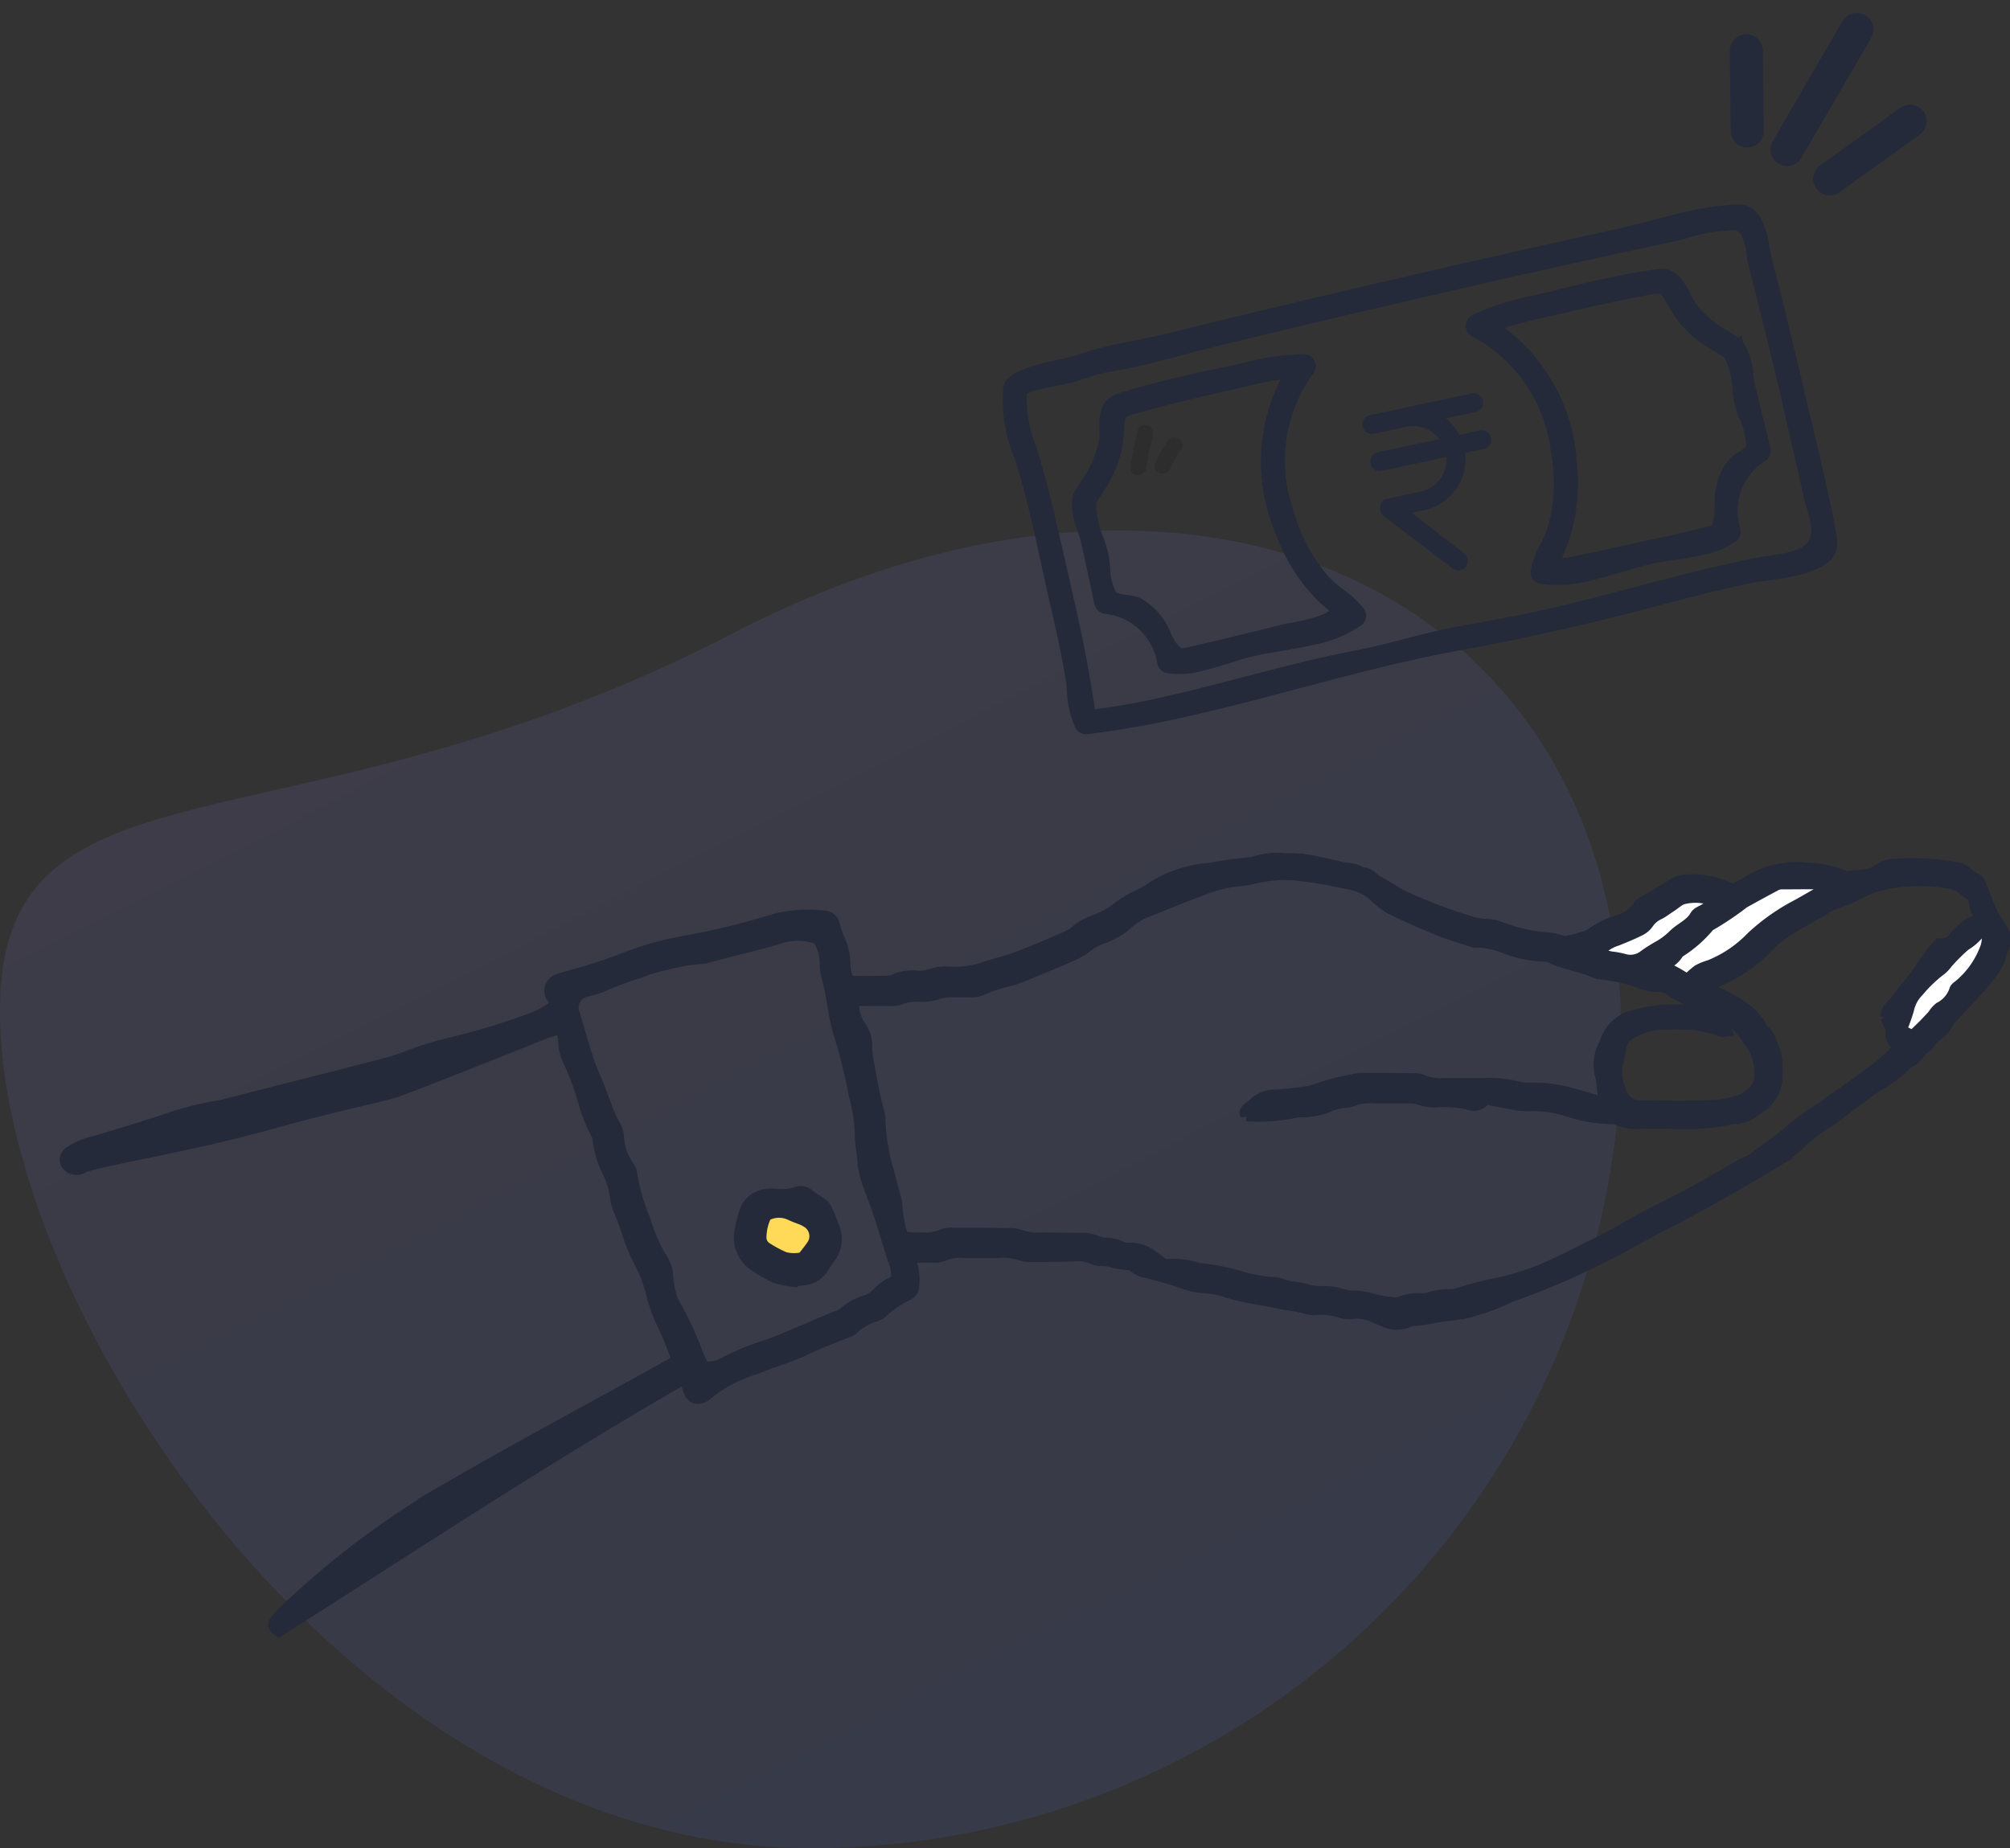 <svg xmlns="http://www.w3.org/2000/svg" xmlns:xlink="http://www.w3.org/1999/xlink" width="48.566" height="44.666" viewBox="0 0 48.566 44.666">
  <rect x="0" y="0" width="48.566" height="44.666" fill="#333333" stroke="none"/>
  <defs>
    <linearGradient id="linear-gradient" x1="0.237" y1="0.051" x2="0.726" y2="0.935" gradientUnits="objectBoundingBox">
      <stop offset="0" stop-color="#9e8bff"/>
      <stop offset="1" stop-color="#5775ff"/>
    </linearGradient>
  </defs>
  <g id="Group_4089" data-name="Group 4089" transform="translate(0 1.075)">
    <path id="Path_519" data-name="Path 519" d="M17.7,17.411c11.116-5.759,21.438-1.017,21.438,9.8A19.579,19.579,0,0,1,19.561,46.787C8.748,46.787.447,34.551-.018,27.207S6.587,23.17,17.7,17.411Z" transform="translate(0.039 -3.196)" opacity="0.1" fill="url(#linear-gradient)"/>
    <g id="Group_3573" data-name="Group 3573" transform="matrix(0.995, -0.105, 0.105, 0.995, 23.369, 1.378)">
      <path id="path78" d="M16.848,8.528c-.306-.01-.613-.014-.919-.014-.685,0-1.38.021-2.053.041-.624.019-1.27.038-1.9.041h-.1c-.811,0-1.626-.04-2.415-.079-.167-.008-.335-.011-.5-.011-.253,0-.507.007-.76.014s-.505.014-.758.014c-.133,0-.266,0-.4-.007-.337-.012-.674-.018-1.011-.018-.61,0-1.228.017-1.827.033s-1.218.033-1.828.033h-.22c-.479,0-.969-.025-1.458-.064L.617,8.5C.5,8.5.436,8.491.417,8.468s-.012-.076,0-.168c0-.05.01-.11.014-.185l.014-.249c.026-.45.052-.916.059-1.378.013-.954.017-1.938.012-2.925C.51,3,.5,2.565.475,2.157c0-.075-.011-.157-.017-.244A3.29,3.29,0,0,1,.537.527,1.039,1.039,0,0,1,1.013.463c.132,0,.272.005.4.01.1,0,.2.008.271.008.038,0,.07,0,.095,0L1.9.466c.221-.021.43-.041.647-.041q.106,0,.214.007c.225.015.466.023.739.023.335,0,.67-.011,1.006-.022.27-.009.539-.018.806-.02C6.93.393,8.57.384,10.184.384h.778c1.879,0,3.781.02,5.652.048h.067c.112,0,.228,0,.344-.008s.236-.008.354-.008a2.774,2.774,0,0,1,.486.035c.058.01.111.015.16.02.167.015.268.025.363.227a1.4,1.4,0,0,1,.027.547c-.006.089-.012.171-.01.235.023.99.037,2.007.043,3.021,0,.9,0,1.813-.008,2.7,0,.094,0,.2.01.3.024.435.05.885-.4,1.023a1.378,1.378,0,0,1-.4.048c-.161,0-.329-.014-.488-.028-.113-.009-.221-.018-.315-.021Zm1.985-3.071c0-.891-.006-1.8-.02-2.7q-.01-.636-.025-1.273c0-.079,0-.174.007-.276a1.985,1.985,0,0,0-.057-.767c-.117-.284-.277-.321-.55-.362A7.667,7.667,0,0,0,17.048,0c-.262,0-.525.007-.786.014s-.51.014-.758.014h-.145C13.654.011,11.91,0,10.174,0H10.02C8.1,0,6.141.015,4.21.042H4.083c-.209,0-.42-.006-.631-.013S3.027.016,2.816.016a6.445,6.445,0,0,0-.668.03,5.294,5.294,0,0,1-.537.02H1.365A4.16,4.16,0,0,0,.579.12.735.735,0,0,0,.35.205.174.174,0,0,0,.243.274L.263.3H.224A.128.128,0,0,0,.2.356a3.57,3.57,0,0,0-.116,1.7c.014.16.028.315.035.461.036.754.025,1.526.016,2.273q-.005.36-.008.719l0,.3c0,.545-.006,1.11-.039,1.663-.006.1-.022.218-.037.338a2.262,2.262,0,0,0-.005.89.2.2,0,0,0,.181.14,25.5,25.5,0,0,0,2.7.125c.838,0,1.692-.027,2.518-.053s1.678-.053,2.516-.053c.541,0,1.029.011,1.491.034.861.042,1.733.063,2.668.063.7,0,1.407-.011,2.176-.035l.192-.006c.485-.015.986-.03,1.479-.03.22,0,.44,0,.662.01.133,0,.282.017.44.03.228.019.463.039.694.039a1.964,1.964,0,0,0,.677-.1c.353-.131.362-.378.375-.714.028-.712.026-1.438.024-2.139V5.457" transform="translate(0 6.656) rotate(-7)" fill="#242a39" stroke="#242a39" stroke-width="0.2"/>
      <path id="path80" d="M4.882,5.849a2.029,2.029,0,0,1-.089.306c-.1.238-.1.238-.365.244H4.377c-.191.005-.383.007-.575.007-.312,0-.623-.005-.935-.01q-.324-.006-.647-.009c-.339,0-.678-.008-1.017-.018C1.011,6.365.83,6.353.8,6.3S.86,6.14.979,5.97A4.165,4.165,0,0,0,1.652,4.2,4.311,4.311,0,0,0,.611.44,7.287,7.287,0,0,1,1.566.391l.559,0,.2,0q.245,0,.491,0c.477,0,.968.011,1.458.032l.121,0c.286.008.354.01.448.321L4.868.83a3.266,3.266,0,0,0,.156.445,2.92,2.92,0,0,0,.674.873c.071.07.144.142.212.212a2.041,2.041,0,0,1,.02.886,3.407,3.407,0,0,0-.025.356c0,.065.013.166.027.282a1.818,1.818,0,0,1,0,.8.838.838,0,0,1-.241.115,1.2,1.2,0,0,0-.25.115,1.327,1.327,0,0,0-.431.542,1.818,1.818,0,0,0-.126.392ZM6.309,4.793c0-.22-.005-.44-.009-.659-.005-.31-.011-.619-.009-.929,0-.074.008-.161.016-.254A1.5,1.5,0,0,0,6.255,2.2l-.012-.035,0-.007-.027.017h0l0-.054c-.073-.077-.146-.149-.217-.221a2.754,2.754,0,0,1-.6-.759A1.951,1.951,0,0,1,5.273.769,1.659,1.659,0,0,0,5.126.34C4.974.078,4.809.067,4.536.048l-.047,0C4.065.014,3.6,0,3.08,0c-.3,0-.6,0-.892.011-.114,0-.231,0-.349,0H1.574A5.891,5.891,0,0,0,.143.138.2.2,0,0,0,0,.292.166.166,0,0,0,.06.461,3.722,3.722,0,0,1,1.32,3.7,4.151,4.151,0,0,1,.84,5.47a2.8,2.8,0,0,1-.292.4,2.121,2.121,0,0,0-.359.545.191.191,0,0,0,.09.221,2.829,2.829,0,0,0,1.192.194c.275,0,.553-.016.822-.031.239-.014.466-.027.7-.027h0c.147,0,.323.014.513.029.228.018.487.038.731.038a1.928,1.928,0,0,0,.822-.138.19.19,0,0,0,.1-.167A1.534,1.534,0,0,1,6.172,4.977a.2.2,0,0,0,.137-.184" transform="translate(11.468 6.385) rotate(-7)" fill="#242a39" stroke="#242a39" stroke-width="0.2"/>
      <path id="path82" d="M4.659,4.074a4.29,4.29,0,0,0,.62,1.8c.045.07.091.131.131.184.069.092.124.165.109.205s-.105.075-.274.107a2.454,2.454,0,0,1-.458.035c-.11,0-.222,0-.332-.008s-.213-.007-.315-.007L3.467,6.4c-.319,0-.637.01-.956.01-.159,0-.317,0-.476,0H1.913c-.243,0-.268,0-.377-.226a1.239,1.239,0,0,1-.082-.3,1.441,1.441,0,0,0-.082-.312,1.594,1.594,0,0,0-.406-.6,1.138,1.138,0,0,0-.287-.137A.808.808,0,0,1,.4,4.687,1.469,1.469,0,0,1,.389,3.98C.4,3.87.416,3.771.418,3.7c0-.091-.01-.227-.024-.386a2.452,2.452,0,0,1,.018-.942c.074-.077.147-.15.219-.221A2.857,2.857,0,0,0,1.3,1.277,3.322,3.322,0,0,0,1.459.83L1.484.747c.095-.312.163-.314.449-.321l.121,0C2.546.4,3.035.389,3.509.389c.165,0,.329,0,.493,0l.206,0,.555,0a7.263,7.263,0,0,1,.953.049A4.289,4.289,0,0,0,4.659,4.074ZM6.184.139A5.978,5.978,0,0,0,4.738.02c-.157,0-.312,0-.462,0C3.939.006,3.6,0,3.259,0c-.523,0-.987.015-1.42.046l-.053,0c-.25.017-.431.029-.576.273a1.288,1.288,0,0,0-.123.384,1.782,1.782,0,0,1-.067.256A2.642,2.642,0,0,1,.33,1.9C.26,1.974.188,2.045.1,2.142l-.027.046a1.532,1.532,0,0,0-.055.766c.008.093.016.18.016.254,0,.309,0,.619-.009.929,0,.219-.008.439-.01.659a.2.2,0,0,0,.138.184A1.534,1.534,0,0,1,1.171,6.54a.19.19,0,0,0,.1.167,1.934,1.934,0,0,0,.824.138c.245,0,.5-.02.734-.038.189-.015.364-.028.541-.029.205,0,.436.013.677.028.268.016.545.032.819.032h0a2.816,2.816,0,0,0,1.188-.2.192.192,0,0,0,.089-.221,2.105,2.105,0,0,0-.359-.544,2.792,2.792,0,0,1-.292-.4,4.185,4.185,0,0,1-.48-1.77A3.679,3.679,0,0,1,6.267.463.165.165,0,0,0,6.323.293.2.2,0,0,0,6.184.139" transform="translate(1.283 7.635) rotate(-7)" fill="#242a39" stroke="#242a39" stroke-width="0.2"/>
      <path id="path84" d="M.707.1A.211.211,0,0,0,.531,0,.168.168,0,0,0,.379.1a8.058,8.058,0,0,0-.366.82.164.164,0,0,0,.014.156.2.2,0,0,0,.166.08.2.2,0,0,0,.188-.129A7.278,7.278,0,0,1,.712.288.185.185,0,0,0,.707.1" transform="translate(2.872 8.285) rotate(-7)" fill="#2e2d2d"/>
      <path id="path86" d="M.589,0A.188.188,0,0,0,.461.052,3.487,3.487,0,0,0,.038.519a.156.156,0,0,0-.022.17A.215.215,0,0,0,.2.8a.2.2,0,0,0,.16-.08A2.974,2.974,0,0,1,.731.325.168.168,0,0,0,.78.133.213.213,0,0,0,.589,0" transform="translate(3.494 8.664) rotate(-7)" fill="#2e2d2d"/>
      <path id="_8726174_rupee_sign_icon" data-name="8726174_rupee_sign_icon" d="M2.748.915H2.242A1.256,1.256,0,0,0,2.013.458h.735a.229.229,0,1,0,0-.458H.231a.229.229,0,1,0,0,.458h.8a.8.8,0,0,1,.721.458H.231a.229.229,0,1,0,0,.458h1.6a.8.8,0,0,1-.79.687H.231a.16.16,0,0,0-.032,0,.149.149,0,0,0-.046,0,.158.158,0,0,0-.043.023L.082,2.1h0a.172.172,0,0,0-.032.039.252.252,0,0,0-.021.032.14.14,0,0,0,0,.041A.149.149,0,0,0,0,2.289H0a.16.16,0,0,0,0,.032.149.149,0,0,0,0,.046.158.158,0,0,0,.023.043.034.034,0,0,0,.016.027l1.373,1.6a.229.229,0,0,0,.348-.3L.73,2.517h.3A1.259,1.259,0,0,0,2.29,1.373h.458a.229.229,0,1,0,0-.458Z" transform="matrix(0.995, -0.105, 0.105, 0.995, 8.645, 8.58)" fill="#242a39"/>
      <g id="Group_3574" data-name="Group 3574" transform="translate(18.218 0.913) rotate(-14)">
        <line id="Line_86" data-name="Line 86" y1="2.146" x2="2.576" transform="translate(0.751 0.429)" fill="none" stroke="#242a39" stroke-linecap="round" stroke-width="0.8"/>
        <line id="Line_87" data-name="Line 87" y1="1.824" x2="0.644" transform="translate(0 0)" fill="none" stroke="#242a39" stroke-linecap="round" stroke-width="0.8"/>
        <path id="Path_417" data-name="Path 417" d="M0,.644,2.3,0" transform="translate(1.476 2.951)" fill="none" stroke="#242a39" stroke-linecap="round" stroke-width="0.8"/>
      </g>
    </g>
    <g id="Group_3572" data-name="Group 3572" transform="translate(1.097 19.695)" style="isolation: isolate">
      <g id="Group_9" data-name="Group 9" transform="translate(0 0)">
        <g id="Group_7" data-name="Group 7" transform="translate(0 0.348)">
          <path id="Path_31" data-name="Path 31" d="M667.067,180.853s5.061-1.578,6.945-1.884a34.193,34.193,0,0,0,5.434-1.8,27.917,27.917,0,0,1,1.271,3.374c.394,1.446,1.928,5.083,1.928,5.083s-8.194,4.776-11.349,7.011a2.893,2.893,0,0,1-.528-1.1c-.189-.512-.349-1.03-.487-1.557l-.079-.106a1.106,1.106,0,0,1-.143-.263,2.088,2.088,0,0,1-.5-.786,12.076,12.076,0,0,1-.513-1.206l-.047-.118a3.623,3.623,0,0,1-.168-.411,4.513,4.513,0,0,1-.417-1.124c-.165-.259-.351-.5-.492-.779a4.627,4.627,0,0,1-.419-1.165,2.439,2.439,0,0,1-.046-.583c-.033-.094-.067-.2-.1-.313A4.568,4.568,0,0,1,667.067,180.853Z" transform="translate(-667.027 -173.721)" fill="none" fill-rule="evenodd"/>
          <path id="Path_32" data-name="Path 32" d="M455.151,154.369a.406.406,0,0,1,.141-.291c.123-.115.2-.27.306-.389.3-.327.5-.73.817-1.069a.384.384,0,0,0,.38-.181,1.255,1.255,0,0,1,.188-.186.564.564,0,0,1,.411-.2c0-.055.016-.107,0-.136a.678.678,0,0,1-.123-.371.152.152,0,0,0-.056-.115c-.167-.1-.295-.262-.5-.3a4.01,4.01,0,0,0-1.872.075,4.911,4.911,0,0,0-.542.247c-.131.058-.265.109-.4.163a.911.911,0,0,0-.155.059c-.409.264-.859.461-1.245.762a1.847,1.847,0,0,0-.175.152,3.625,3.625,0,0,1-1.479.981c-.029.009-.052.039-.1.072a.873.873,0,0,0,.138.087,3.7,3.7,0,0,1,.789.421,1.285,1.285,0,0,1,.407.431.322.322,0,0,0,.068.112c.2.143.208.381.3.575.069.611.085.995-.5,1.354a.794.794,0,0,1-.515.185,5.5,5.5,0,0,1-1.518.113c-.243,0-.487,0-.731,0a1.089,1.089,0,0,1-.551-.086.252.252,0,0,0-.128-.026,3.581,3.581,0,0,1-1.068-.187,2.7,2.7,0,0,0-.945-.131,1.644,1.644,0,0,1-.427-.044c-.184-.031-.367-.074-.55-.108-.03-.006-.081,0-.093.016a.319.319,0,0,1-.388.1,2.724,2.724,0,0,0-.759-.055,1.065,1.065,0,0,1-.423-.062.708.708,0,0,0-.26-.032c-.277,0-.554,0-.831,0a1.156,1.156,0,0,0-.553.079.645.645,0,0,1-.163.025,1.867,1.867,0,0,0-.319.074,1.768,1.768,0,0,1-.707.158.889.889,0,0,0-.263.033,4.563,4.563,0,0,1-1.08.06c-.041-.086.011-.12.048-.156s.091-.063.13-.1a.725.725,0,0,1,.534-.212,7.416,7.416,0,0,0,.823-.091.219.219,0,0,0,.064-.016,5.454,5.454,0,0,1,.953-.259.919.919,0,0,1,.228-.034q.615,0,1.229.005a.539.539,0,0,1,.227.032,1.185,1.185,0,0,0,.551.087c.321,0,.643.006.964,0a2.768,2.768,0,0,1,.79.078.971.971,0,0,0,.328.034,3.11,3.11,0,0,1,.948.118c.214.05.421.123.634.178a.914.914,0,0,0,.206,0c-.017-.134-.039-.25-.043-.367a1.5,1.5,0,0,0-.063-.321,1.072,1.072,0,0,1,.064-.584c.013-.041.049-.077.058-.118a.94.94,0,0,1,.742-.677,3.539,3.539,0,0,1,1.349-.1,1.165,1.165,0,0,1,.693.285.832.832,0,0,1,.113.179c-.134.023-.211-.058-.3-.075s-.194-.041-.291-.059a1.665,1.665,0,0,0-.26-.039c-.221,0-.443,0-.665,0a1.584,1.584,0,0,0-.757.217.476.476,0,0,0-.266.357c-.021.15-.073.294-.1.446a1.163,1.163,0,0,0,.1.637.488.488,0,0,0,.476.347c.554,0,1.108.011,1.662,0a2.48,2.48,0,0,0,.654-.1.933.933,0,0,0,.511-.35.389.389,0,0,0,.07-.182,1.22,1.22,0,0,0-.258-.958,1.793,1.793,0,0,0-1.054-.809,5.021,5.021,0,0,1-.832-.409.49.49,0,0,0-.307-.109,1.038,1.038,0,0,1-.452-.09,3.857,3.857,0,0,0-.8-.194,1.547,1.547,0,0,1-.354-.085c-.319-.124-.662-.176-.975-.319a.533.533,0,0,0-.224-.05,2.731,2.731,0,0,1-.873-.181,1.9,1.9,0,0,0-.709-.154.528.528,0,0,1-.193-.043c-.242-.079-.487-.15-.723-.245-.328-.131-.651-.278-.972-.425a1.708,1.708,0,0,1-.548-.369,1.282,1.282,0,0,0-.734-.338,9.909,9.909,0,0,0-1.009-.179,3.108,3.108,0,0,0-1.154.045,2.609,2.609,0,0,1-.49.077,3.642,3.642,0,0,0-.924.261c-.394.144-.783.3-1.173.461a1.621,1.621,0,0,0-.562.342,1.719,1.719,0,0,1-.607.334,1.45,1.45,0,0,0-.367.215,1.83,1.83,0,0,1-.4.221c-.355.154-.713.3-1.071.448a2.766,2.766,0,0,1-.311.113,4.014,4.014,0,0,0-.755.246.563.563,0,0,1-.226.037c-.155.005-.31,0-.465,0a1.016,1.016,0,0,0-.388.064,1.283,1.283,0,0,1-.391.046,1.1,1.1,0,0,0-.487.073.6.6,0,0,1-.261.027c-.21,0-.421-.005-.631,0-.23,0-.265.052-.215.286a.9.9,0,0,0,.151.363.788.788,0,0,1,.147.5,2.29,2.29,0,0,0,.053.425c.049.272.1.543.157.813.017.086.042.171.062.256a.938.938,0,0,1,.047.225,4.947,4.947,0,0,0,.214,1.3c.056.234.124.466.186.7a.177.177,0,0,1,.009.065,2.934,2.934,0,0,0,.151.808,2.02,2.02,0,0,0,.5.028.941.941,0,0,0,.484-.081.607.607,0,0,1,.261-.03q.665,0,1.329.01a.677.677,0,0,1,.261.034,1.242,1.242,0,0,0,.521.072l.964.009a.814.814,0,0,1,.387.074.543.543,0,0,0,.223.044.724.724,0,0,1,.319.07.485.485,0,0,0,.254.051.8.8,0,0,1,.522.176c.1.067.2.144.3.225a1.8,1.8,0,0,1,.808.083,5.614,5.614,0,0,1,1.071.211,3.362,3.362,0,0,0,.782.134.877.877,0,0,1,.223.056,1.11,1.11,0,0,0,.223.052,1.314,1.314,0,0,1,.355.07,1.389,1.389,0,0,0,.36.039,1.377,1.377,0,0,1,.489.073,1.231,1.231,0,0,0,.293.038,1.98,1.98,0,0,1,.423.068,2.8,2.8,0,0,0,.521.091.288.288,0,0,0,.161-.018,1.111,1.111,0,0,1,.487-.078.543.543,0,0,0,.2-.022,1.488,1.488,0,0,1,.523-.076.828.828,0,0,0,.195-.035,9.453,9.453,0,0,1,1.022-.259,6.474,6.474,0,0,0,1.518-.558c.235-.1.453-.233.684-.339.524-.24,1.006-.559,1.521-.814q1.013-.5,1.98-1.081c.066-.04.137-.072.206-.107a1.28,1.28,0,0,0,.177-.091c.277-.2.555-.4.823-.612a5.236,5.236,0,0,1,.825-.611,1.872,1.872,0,0,0,.214-.157c.315-.224.64-.434.942-.673a4.469,4.469,0,0,0,.751-.659c-.125-.118-.245-.238-.185-.429Z" transform="translate(-410.667 -150.905)" fill="none" fill-rule="evenodd"/>
          <path id="Path_33" data-name="Path 33" d="M632.364,172.556a.742.742,0,0,0,.529-.083,5.832,5.832,0,0,1,1.012-.414c.229-.08.452-.177.676-.271.326-.136.65-.276.976-.415a.608.608,0,0,0,.209-.095,1.3,1.3,0,0,1,.543-.3.751.751,0,0,0,.251-.156,1.092,1.092,0,0,1,.476-.321.793.793,0,0,0-.055-.5c-.123-.4-.245-.8-.374-1.2-.061-.189-.147-.371-.206-.56a2.5,2.5,0,0,1-.162-.64c-.008-.231-.067-.458-.06-.683a3.892,3.892,0,0,0-.145-.911,13.412,13.412,0,0,0-.364-1.479c-.151-.467-.166-.958-.308-1.423a1.152,1.152,0,0,1-.031-.263,1.159,1.159,0,0,0-.178-.63,1.4,1.4,0,0,0-.964-.013c-.562.162-1.132.3-1.7.448a.572.572,0,0,1-.161.034,4.255,4.255,0,0,0-.815.133,4.448,4.448,0,0,0-.726.221,6.778,6.778,0,0,0-.837.31,2.363,2.363,0,0,1-.408.129.412.412,0,0,0-.308.557c.116.378.219.761.342,1.137.068.209.167.409.249.614.057.143.1.291.163.434a2.774,2.774,0,0,0,.226.514.644.644,0,0,1,.088.279,1.354,1.354,0,0,0,.244.711.347.347,0,0,1,.075.181,4.856,4.856,0,0,0,.33,1.14,2.018,2.018,0,0,0,.107.31,3.585,3.585,0,0,0,.251.537.864.864,0,0,1,.181.49,2.248,2.248,0,0,0,.072.424.64.64,0,0,0,.077.218,7.9,7.9,0,0,1,.585,1.261C632.269,172.369,632.32,172.466,632.364,172.556Zm2.184-2.158,0,.018a2.263,2.263,0,0,1-.413-.087,3.4,3.4,0,0,1-.429-.245.761.761,0,0,1-.39-.683,2.534,2.534,0,0,1,.112-.514.548.548,0,0,1,.446-.432.767.767,0,0,1,.23-.013,1.2,1.2,0,0,0,.552-.045.231.231,0,0,1,.245.054c.092.077.2.135.3.206a.252.252,0,0,1,.088.094,5,5,0,0,1,.2.49.681.681,0,0,1-.1.629c-.058.08-.114.162-.165.247a.57.57,0,0,1-.433.268A2.208,2.208,0,0,1,634.548,170.4Z" transform="translate(-616.472 -160.637)" fill="none" fill-rule="evenodd"/>
          <path id="Path_34" data-name="Path 34" d="M462.1,152.679a.6.6,0,0,0-.175-.06c-.32,0-.64,0-.96,0a.288.288,0,0,0-.127.031q-.393.209-.783.426a7.253,7.253,0,0,1-.791.534.117.117,0,0,0-.055.036,3.009,3.009,0,0,1-.713.624c-.008.007-.021.011-.026.02a.622.622,0,0,1-.438.308c-.013,0-.02.036-.039.075.285-.01.486.181.716.289a2.11,2.11,0,0,1,.254-.226,1.384,1.384,0,0,1,.275-.111,2.937,2.937,0,0,0,1.033-.7,5.011,5.011,0,0,1,1.107-.775c.231-.128.46-.261.688-.395C462.084,152.747,462.087,152.718,462.1,152.679Z" transform="translate(-419.025 -152.392)" fill="#fff" fill-rule="evenodd"/>
          <path id="Path_35" data-name="Path 35" d="M428.617,163.175l.275.136c.033-.01.047-.01.053-.017a6.806,6.806,0,0,0,.48-.485.676.676,0,0,1,.152-.173.758.758,0,0,0,.376-.442c.01-.037.056-.067.091-.093a2.142,2.142,0,0,0,.634-.875.726.726,0,0,0,.048-.421c-.006-.041-.064-.074-.118-.132a1.268,1.268,0,0,1-.43.427,4.227,4.227,0,0,0-.444.443.812.812,0,0,1-.134.144,3.246,3.246,0,0,0-.55.525.9.9,0,0,0-.249.457A4.453,4.453,0,0,1,428.617,163.175Z" transform="translate(-383.798 -159.391)" fill="#fff" fill-rule="evenodd"/>
          <path id="Path_36" data-name="Path 36" d="M481.135,155.259a1.22,1.22,0,0,0-.83-.1c-.119.016-.227.127-.338.2-.093.059-.179.128-.277.178a.658.658,0,0,0-.272.23.51.51,0,0,1-.2.166c-.177.088-.361.163-.545.237a1,1,0,0,0-.5.349c.136.032.249.061.364.085a2.132,2.132,0,0,1,.293.052.549.549,0,0,0,.527-.1,3.86,3.86,0,0,1,.36-.225,1.775,1.775,0,0,0,.359-.279c.166-.157.394-.243.514-.457.038-.068.14-.1.215-.146C480.9,155.389,480.995,155.339,481.135,155.259Z" transform="translate(-440.707 -154.574)" fill="#fff" fill-rule="evenodd"/>
          <path id="Path_37" data-name="Path 37" d="M644.974,213.831c.084-.113.177-.222.254-.342a.462.462,0,0,0-.125-.619.948.948,0,0,0-.173-.094,2.924,2.924,0,0,1-.275-.11.7.7,0,0,0-.548-.015.228.228,0,0,0-.141.125,1.316,1.316,0,0,0-.106.516.361.361,0,0,0,.177.3,3.017,3.017,0,0,0,.439.233A.959.959,0,0,0,644.974,213.831Z" transform="translate(-626.637 -204.497)" fill="#ffda58" fill-rule="evenodd"/>
        </g>
        <g id="Group_8" data-name="Group 8" transform="translate(0.48 0)">
          <path id="Path_38" data-name="Path 38" d="M437.628,152.3a2.391,2.391,0,0,1,.057.331,1.107,1.107,0,0,0,.128.511,7.4,7.4,0,0,1,.374,1.027,3.13,3.13,0,0,0,.285.7.5.5,0,0,1,.048.189,2.416,2.416,0,0,0,.252.786,2.022,2.022,0,0,1,.174.634,1.3,1.3,0,0,0,.1.31c.087.189.141.393.214.589a3.307,3.307,0,0,0,.215.518,3.557,3.557,0,0,1,.358.954,4.776,4.776,0,0,0,.32.8c.107.23.189.467.276.709-.048.032-.083.058-.121.079-1.893,1.064-3.472,1.883-5.617,3.13a20.82,20.82,0,0,0-3.734,2.83,1.493,1.493,0,0,0-.243.269c-.071.094-.017.164.073.22,3.25-2.066,6.464-4.193,9.819-6.118.046.144.072.251.115.351a.213.213,0,0,0,.3.118.266.266,0,0,0,.084-.052,3.368,3.368,0,0,1,1.187-.635c.407-.171.837-.282,1.236-.479.316-.157.652-.273.979-.409a.4.4,0,0,0,.146-.075,1.286,1.286,0,0,1,.54-.311.534.534,0,0,0,.147-.076,2.411,2.411,0,0,1,.65-.445.222.222,0,0,0,.117-.223,1.228,1.228,0,0,0-.1-.637,1.229,1.229,0,0,1,.2-.043c.133-.006.266,0,.4-.005a.541.541,0,0,0,.227-.032,1.035,1.035,0,0,1,.517-.08h.8a1.385,1.385,0,0,1,.588.07.574.574,0,0,0,.229.024c.332,0,.665,0,1-.008a.909.909,0,0,1,.516.078.424.424,0,0,0,.194.027,1.027,1.027,0,0,1,.289.053,2.386,2.386,0,0,0,.429.055.626.626,0,0,0,.364.185,9.225,9.225,0,0,1,.89.264,2.107,2.107,0,0,0,.551.109,1.684,1.684,0,0,1,.486.1,6.158,6.158,0,0,0,.872.189c.182.039.365.076.548.112a2.786,2.786,0,0,1,.516.1.567.567,0,0,0,.2.021,1.647,1.647,0,0,1,.653.078.558.558,0,0,0,.263.013,1.014,1.014,0,0,1,.547.107c.05.024.1.039.154.062a.736.736,0,0,0,.671.024.153.153,0,0,1,.063-.022c.3,0,.587-.1.883-.118.156-.011.3-.054.454-.076a5.352,5.352,0,0,0,1.023-.376,18.939,18.939,0,0,0,2.931-1.322c.521-.293,1.058-.554,1.582-.841q.9-.495,1.785-1.024a4.548,4.548,0,0,0,.72-.53,3.392,3.392,0,0,1,.688-.518,2.176,2.176,0,0,0,.266-.2c.3-.224.6-.457.907-.665a3.026,3.026,0,0,0,.639-.469c.078-.089.211-.13.287-.219a.952.952,0,0,1,.278-.275c.117-.229.4-.318.492-.569a.367.367,0,0,1,.085-.1c.232-.251.47-.5.7-.755a4.931,4.931,0,0,0,.362-.472,1.327,1.327,0,0,0,.121-.27c.016-.041.005-.1.028-.128.211-.3,0-.51-.144-.737a1.052,1.052,0,0,1-.086-.134c-.1-.243-.2-.489-.3-.733-.013-.03-.026-.073-.05-.084-.172-.074-.283-.239-.476-.289a5.966,5.966,0,0,0-1.553-.084.657.657,0,0,0-.367.134c-.224.171-.491.107-.733.171-.035.009-.082-.024-.122-.04a2.793,2.793,0,0,0-.9-.179,2.191,2.191,0,0,0-1.362.313c-.122.076-.25.141-.394.221a1.99,1.99,0,0,0-1.124-.24.622.622,0,0,0-.311.092c-.223.142-.454.272-.681.41-.056.034-.129.066-.156.118a.865.865,0,0,1-.533.368,2.045,2.045,0,0,0-.619.312.584.584,0,0,1-.213.081,1.762,1.762,0,0,1-.413.1c-.128,0-.258-.079-.386-.079a4.088,4.088,0,0,1-1.224-.278.818.818,0,0,0-.258-.053,1.622,1.622,0,0,1-.55-.108,11.347,11.347,0,0,1-1.485-.572c-.218-.105-.416-.251-.631-.363-.131-.068-.222-.224-.4-.2-.124-.117-.288-.1-.437-.129-.291-.064-.58-.137-.873-.186a3.529,3.529,0,0,0-.529-.029,1.749,1.749,0,0,0-.785.092,9.272,9.272,0,0,0-1.012.139,2.942,2.942,0,0,0-1.427.474,2.656,2.656,0,0,1-.347.193,2.683,2.683,0,0,0-.532.332,1.985,1.985,0,0,1-.527.273,1.315,1.315,0,0,0-.424.248,1.127,1.127,0,0,1-.315.174c-.355.153-.71.308-1.072.444-.258.1-.53.158-.79.25a2.341,2.341,0,0,1-.911.119.969.969,0,0,0-.423.062.99.99,0,0,1-.325.039,1.03,1.03,0,0,0-.58.1.187.187,0,0,1-.1.02c-.32.005-.64.013-.963,0a.784.784,0,0,1-.115-.421,1.525,1.525,0,0,0-.151-.641,2.486,2.486,0,0,1-.106-.312.234.234,0,0,0-.232-.2,3.439,3.439,0,0,0-1.147.065,17.7,17.7,0,0,1-2.256.55,7.861,7.861,0,0,0-1.342.374,12.711,12.711,0,0,1-1.418.464,2.612,2.612,0,0,0-.253.08.265.265,0,0,0-.149.4c.036.053.066.11.111.185a2.029,2.029,0,0,1-.571.341,16.688,16.688,0,0,1-2,.61,8.313,8.313,0,0,0-1.076.336,6.108,6.108,0,0,1-.6.186c-1.243.32-3.731.954-3.731.954a1.36,1.36,0,0,1-.161.038,7.277,7.277,0,0,0-1.348.347q-.932.3-1.872.572a1.406,1.406,0,0,0-.385.187.2.2,0,0,0-.106.251.266.266,0,0,0,.272.148.251.251,0,0,0,.095-.028c.25-.154,2.536-.513,4.374-1.02s2.125-.537,3.11-.792c.288-.075,2.9-1.128,3.656-1.425C437.288,152.407,437.437,152.366,437.628,152.3Zm32-.237.141.3c-.06.191.059.311.185.429a4.471,4.471,0,0,1-.751.659c-.3.239-.627.449-.942.673a1.853,1.853,0,0,1-.214.157,5.23,5.23,0,0,0-.825.611c-.268.212-.546.411-.823.612a1.282,1.282,0,0,1-.177.091c-.069.035-.14.067-.206.107q-.968.581-1.98,1.081c-.515.255-1,.573-1.521.814-.231.106-.449.244-.684.339a6.476,6.476,0,0,1-1.518.558,9.474,9.474,0,0,0-1.022.259.828.828,0,0,1-.195.035,1.487,1.487,0,0,0-.523.076.541.541,0,0,1-.2.022,1.11,1.11,0,0,0-.487.078.289.289,0,0,1-.161.018,2.807,2.807,0,0,1-.521-.091,1.983,1.983,0,0,0-.423-.068,1.233,1.233,0,0,1-.293-.038,1.379,1.379,0,0,0-.489-.073,1.387,1.387,0,0,1-.36-.039,1.317,1.317,0,0,0-.355-.07,1.114,1.114,0,0,1-.223-.052.874.874,0,0,0-.223-.056,3.359,3.359,0,0,1-.782-.134,5.619,5.619,0,0,0-1.071-.211,1.8,1.8,0,0,0-.808-.083c-.108-.081-.2-.158-.3-.225a.8.8,0,0,0-.522-.176.485.485,0,0,1-.254-.051.724.724,0,0,0-.319-.07.544.544,0,0,1-.223-.044.814.814,0,0,0-.387-.074l-.964-.009a1.24,1.24,0,0,1-.521-.072.677.677,0,0,0-.261-.034q-.664-.009-1.329-.01a.607.607,0,0,0-.261.03.941.941,0,0,1-.484.081,2.02,2.02,0,0,1-.5-.028,2.93,2.93,0,0,1-.152-.808.179.179,0,0,0-.009-.065c-.062-.233-.13-.465-.186-.7a4.95,4.95,0,0,1-.214-1.3.933.933,0,0,0-.047-.225c-.02-.086-.045-.17-.062-.256-.055-.271-.109-.542-.157-.813a2.3,2.3,0,0,1-.053-.425.789.789,0,0,0-.147-.5.9.9,0,0,1-.151-.363c-.05-.234-.016-.284.215-.286.21,0,.421.006.631,0a.6.6,0,0,0,.261-.027,1.1,1.1,0,0,1,.487-.072,1.285,1.285,0,0,0,.391-.046,1.014,1.014,0,0,1,.387-.064c.155,0,.31,0,.465,0a.563.563,0,0,0,.226-.037,4.015,4.015,0,0,1,.755-.246,2.755,2.755,0,0,0,.311-.113c.358-.147.716-.293,1.071-.448a1.834,1.834,0,0,0,.4-.221,1.447,1.447,0,0,1,.367-.215,1.72,1.72,0,0,0,.607-.334,1.619,1.619,0,0,1,.562-.342c.39-.157.778-.318,1.173-.461a3.645,3.645,0,0,1,.924-.261,2.615,2.615,0,0,0,.49-.077,3.108,3.108,0,0,1,1.154-.045,9.9,9.9,0,0,1,1.009.179,1.283,1.283,0,0,1,.734.338,1.7,1.7,0,0,0,.548.369c.321.147.644.293.972.425.236.095.481.166.723.245a.529.529,0,0,0,.193.043,1.9,1.9,0,0,1,.709.153,2.73,2.73,0,0,0,.873.181.533.533,0,0,1,.224.049c.313.143.656.194.975.319a1.543,1.543,0,0,0,.354.085,3.858,3.858,0,0,1,.805.194,1.038,1.038,0,0,0,.452.09.49.49,0,0,1,.307.109,5.024,5.024,0,0,0,.832.409,1.794,1.794,0,0,1,1.054.809,1.22,1.22,0,0,1,.258.958.391.391,0,0,1-.07.182.934.934,0,0,1-.511.35,2.48,2.48,0,0,1-.654.1c-.554.014-1.108.008-1.662,0a.488.488,0,0,1-.476-.347,1.164,1.164,0,0,1-.1-.637c.028-.152.08-.3.1-.446a.476.476,0,0,1,.265-.357,1.585,1.585,0,0,1,.757-.217c.222-.008.443-.007.665,0a1.673,1.673,0,0,1,.259.039c.1.018.194.041.291.059s.169.1.3.075a.836.836,0,0,0-.113-.179,1.166,1.166,0,0,0-.693-.285,3.541,3.541,0,0,0-1.349.1.94.94,0,0,0-.742.677c-.009.042-.045.077-.058.118a1.072,1.072,0,0,0-.064.584,1.5,1.5,0,0,1,.063.321c0,.117.026.233.043.367a.91.91,0,0,1-.206,0c-.213-.055-.421-.127-.634-.178a3.11,3.11,0,0,0-.948-.118.97.97,0,0,1-.328-.034,2.765,2.765,0,0,0-.79-.078c-.321,0-.642,0-.964,0a1.183,1.183,0,0,1-.551-.087.539.539,0,0,0-.227-.032q-.615-.007-1.23-.005a.918.918,0,0,0-.228.034,5.461,5.461,0,0,0-.953.259.218.218,0,0,1-.064.016,7.41,7.41,0,0,1-.823.091.725.725,0,0,0-.534.212c-.039.038-.091.063-.13.1s-.089.07-.048.156a4.563,4.563,0,0,0,1.08-.06.888.888,0,0,1,.263-.033,1.766,1.766,0,0,0,.707-.158,1.862,1.862,0,0,1,.319-.074.644.644,0,0,0,.163-.025,1.157,1.157,0,0,1,.553-.079c.277,0,.554,0,.831,0a.708.708,0,0,1,.261.032,1.063,1.063,0,0,0,.423.062,2.724,2.724,0,0,1,.759.055.319.319,0,0,0,.388-.1c.013-.018.063-.021.093-.016.184.034.366.078.55.108a1.644,1.644,0,0,0,.427.044,2.7,2.7,0,0,1,.945.132A3.581,3.581,0,0,0,463,154.5a.252.252,0,0,1,.128.026,1.09,1.09,0,0,0,.551.086c.244,0,.487,0,.731,0a5.51,5.51,0,0,0,1.518-.113.794.794,0,0,0,.515-.185c.581-.359.565-.742.5-1.354-.1-.194-.108-.432-.3-.574a.319.319,0,0,1-.068-.112,1.288,1.288,0,0,0-.407-.431,3.7,3.7,0,0,0-.789-.421.871.871,0,0,1-.138-.087c.043-.034.066-.063.1-.072a3.624,3.624,0,0,0,1.479-.982,1.875,1.875,0,0,1,.175-.152c.386-.3.836-.5,1.245-.763a.9.9,0,0,1,.155-.059c.133-.053.267-.1.4-.163a4.895,4.895,0,0,1,.542-.247,4.008,4.008,0,0,1,1.872-.075c.207.036.335.2.5.3a.153.153,0,0,1,.056.115.676.676,0,0,0,.123.371c.018.03,0,.081,0,.136a.565.565,0,0,0-.412.2,1.263,1.263,0,0,0-.188.186.384.384,0,0,1-.38.181c-.318.339-.515.742-.817,1.069-.11.119-.184.274-.306.389A.4.4,0,0,0,469.63,152.065Zm-28.593,8.454c-.043-.09-.095-.187-.139-.288a7.9,7.9,0,0,0-.585-1.261.638.638,0,0,1-.077-.218,2.271,2.271,0,0,1-.071-.424.866.866,0,0,0-.181-.49,3.572,3.572,0,0,1-.251-.537,2.026,2.026,0,0,1-.107-.31,4.858,4.858,0,0,1-.33-1.14.348.348,0,0,0-.075-.181,1.352,1.352,0,0,1-.244-.711.643.643,0,0,0-.088-.279,2.771,2.771,0,0,1-.226-.514c-.06-.142-.106-.29-.163-.434-.082-.205-.18-.4-.249-.614-.123-.376-.226-.758-.342-1.137a.412.412,0,0,1,.308-.556,2.366,2.366,0,0,0,.408-.129,6.8,6.8,0,0,1,.837-.31,4.443,4.443,0,0,1,.726-.221,4.254,4.254,0,0,1,.815-.133.571.571,0,0,0,.161-.034c.567-.148,1.137-.286,1.7-.448a1.4,1.4,0,0,1,.964.014,1.157,1.157,0,0,1,.178.631,1.142,1.142,0,0,0,.032.263c.143.465.157.956.308,1.423a13.427,13.427,0,0,1,.364,1.479,3.905,3.905,0,0,1,.145.911c-.007.225.052.451.06.683a2.494,2.494,0,0,0,.162.64c.059.19.145.371.206.56.129.4.25.8.374,1.2a.8.8,0,0,1,.055.5,1.088,1.088,0,0,0-.476.321.754.754,0,0,1-.251.156,1.3,1.3,0,0,0-.543.3.607.607,0,0,1-.209.095c-.325.139-.65.279-.976.415-.224.094-.447.191-.676.271a5.842,5.842,0,0,0-1.012.414A.742.742,0,0,1,441.037,160.52Zm27.187-11.631c-.017.039-.02.067-.035.076-.229.133-.457.266-.688.395a5.012,5.012,0,0,0-1.107.775,2.939,2.939,0,0,1-1.033.7,1.384,1.384,0,0,0-.275.111,2.113,2.113,0,0,0-.254.226c-.231-.108-.431-.3-.716-.289.019-.039.026-.072.039-.075a.623.623,0,0,0,.438-.308c0-.009.018-.013.026-.02a3.011,3.011,0,0,0,.713-.624.116.116,0,0,1,.055-.036,7.248,7.248,0,0,0,.791-.534q.39-.217.783-.426a.288.288,0,0,1,.127-.031c.32,0,.64-.007.96,0A.6.6,0,0,1,468.225,148.889Zm1.74,3.5a4.458,4.458,0,0,0,.183-.506.9.9,0,0,1,.249-.457,3.243,3.243,0,0,1,.55-.525.8.8,0,0,0,.134-.144,4.236,4.236,0,0,1,.444-.443,1.268,1.268,0,0,0,.431-.427c.055.059.112.092.118.132a.724.724,0,0,1-.048.421,2.14,2.14,0,0,1-.634.875c-.035.026-.081.057-.091.093a.758.758,0,0,1-.376.442.676.676,0,0,0-.152.173,6.805,6.805,0,0,1-.48.485c-.006.007-.021.007-.053.017Zm-4.392-3.1c-.14.079-.235.13-.326.185-.075.045-.177.078-.215.146-.12.214-.348.3-.514.457a1.774,1.774,0,0,1-.359.279,3.851,3.851,0,0,0-.36.225.549.549,0,0,1-.527.1,2.132,2.132,0,0,0-.293-.052c-.115-.024-.228-.053-.364-.085a1,1,0,0,1,.5-.349c.184-.074.367-.149.544-.237a.511.511,0,0,0,.2-.166.658.658,0,0,1,.272-.23c.1-.05.184-.12.277-.178.111-.07.219-.181.338-.2A1.219,1.219,0,0,1,465.573,149.286Z" transform="translate(-425.625 -148.252)" fill="#242a39" stroke="#242a39" stroke-width="0.3" fill-rule="evenodd"/>
          <path id="Path_39" data-name="Path 39" d="M642.194,211.866a2.22,2.22,0,0,0,.231-.012.57.57,0,0,0,.434-.268c.051-.085.107-.167.165-.247a.681.681,0,0,0,.1-.629,4.915,4.915,0,0,0-.2-.49.253.253,0,0,0-.088-.094c-.1-.071-.206-.129-.3-.206a.231.231,0,0,0-.245-.054,1.2,1.2,0,0,1-.552.045.77.77,0,0,0-.23.013.548.548,0,0,0-.446.432,2.539,2.539,0,0,0-.112.514.761.761,0,0,0,.389.683,3.412,3.412,0,0,0,.429.245,2.259,2.259,0,0,0,.413.087Zm.262-.427a.959.959,0,0,1-.5,0,3.024,3.024,0,0,1-.439-.233.361.361,0,0,1-.177-.3,1.32,1.32,0,0,1,.106-.515.229.229,0,0,1,.141-.125.7.7,0,0,1,.548.015,2.932,2.932,0,0,0,.275.11.936.936,0,0,1,.173.094.461.461,0,0,1,.125.619C642.633,211.217,642.54,211.327,642.456,211.439Z" transform="translate(-624.598 -201.757)" fill="#242a39" stroke="#242a39" stroke-width="0.4" fill-rule="evenodd"/>
        </g>
      </g>
    </g>
  </g>
</svg>
